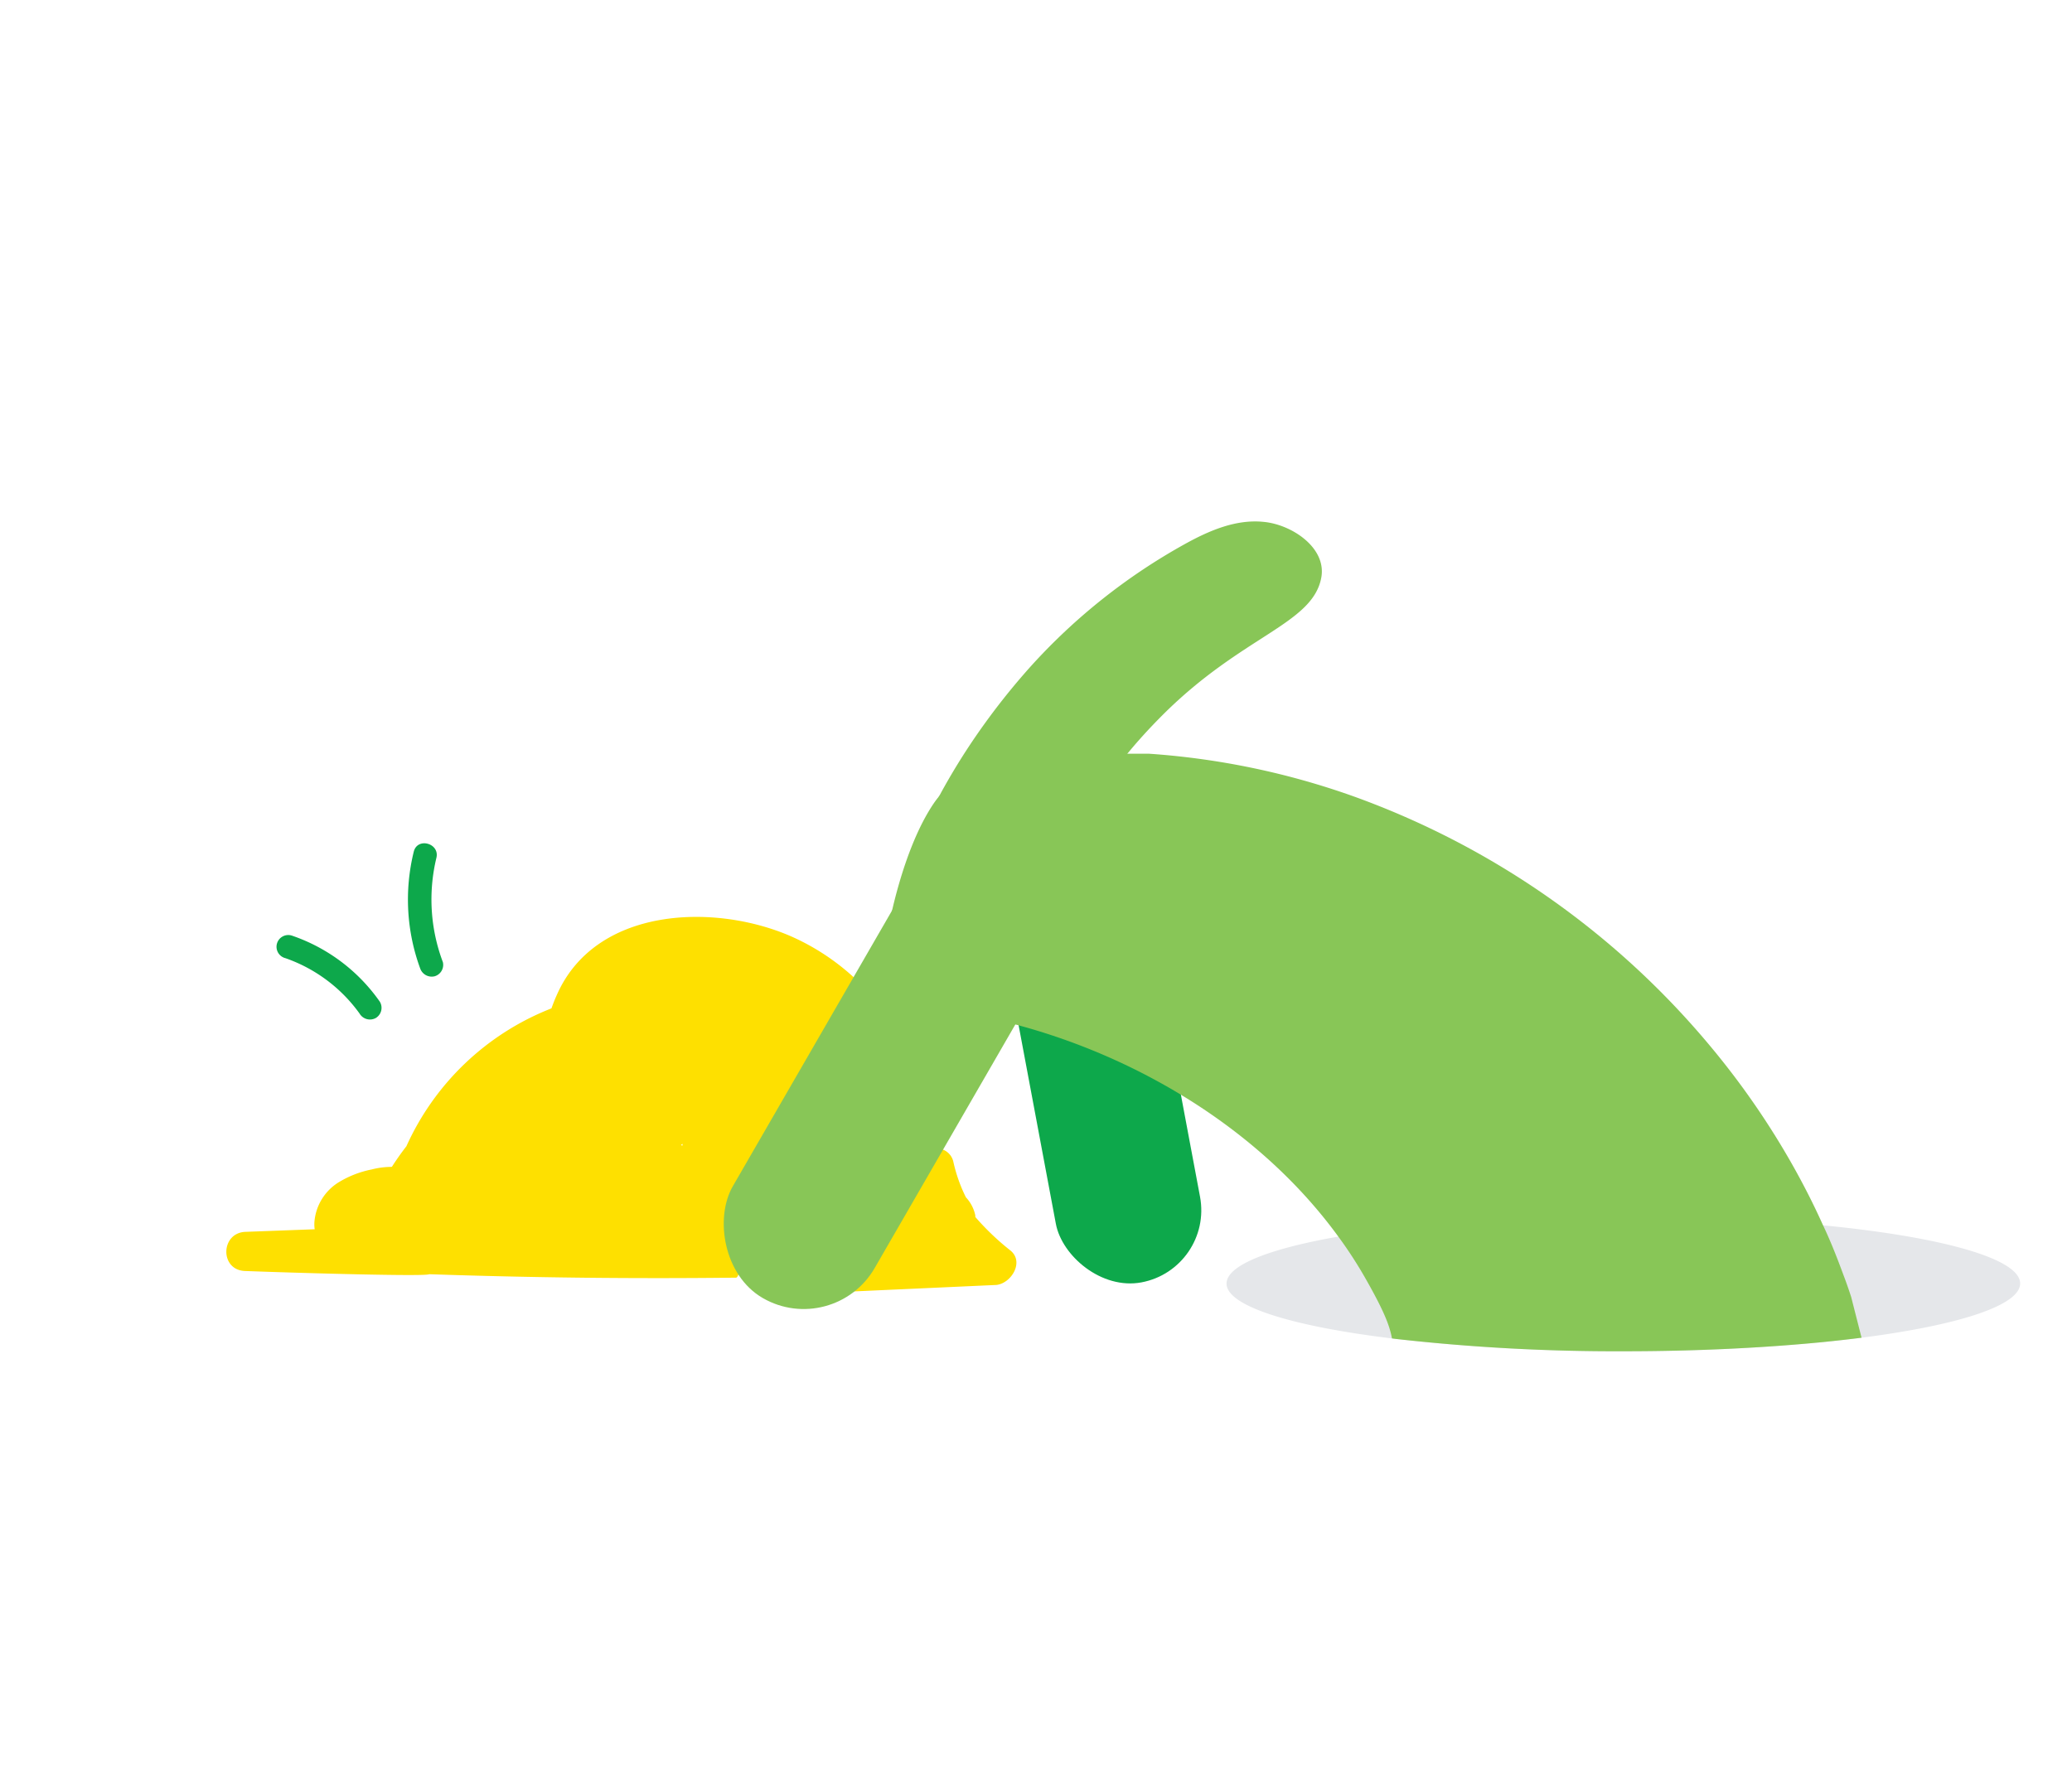 <svg id="Layer_2" data-name="Layer 2" xmlns="http://www.w3.org/2000/svg" viewBox="0 0 264.56 228.46"><defs><style>.cls-1{fill:#e5e7ea;}.cls-2{fill:#0da84b;}.cls-3{fill:#88c657;}.cls-4{fill:#fee000;}</style></defs><title>BarxBuddy Icons</title><path class="cls-1" d="M257.94,163.91c0,2.83-7.95,5.35-20.25,6.93-1.55.2-3.18.38-4.86.55-7.5.74-16.23,1.18-25.56,1.18a250.93,250.93,0,0,1-29-1.57l-.54-.07c-12.79-1.55-21.12-4.13-21.12-7,0-2.34,5.43-4.45,14.26-6,1-.18,2.08-.35,3.19-.51a233.76,233.76,0,0,1,33.22-2.13c8.46,0,16.43.35,23.43,1l2,.19C247.8,157.94,257.94,160.72,257.94,163.91Z"/><rect class="cls-2" x="132.07" y="117.28" width="18.73" height="46.88" rx="9.37" transform="translate(-23.52 28.49) rotate(-10.62)"/><path class="cls-3" d="M237.69,170.84c-1.55.2-3.18.38-4.86.55-7.5.74-16.23,1.18-25.56,1.18a250.93,250.93,0,0,1-29-1.57l-.54-.07c-.31-1.77-1.19-3.79-3.28-7.48a54.53,54.53,0,0,0-3.58-5.54c-10.62-14.58-28-24.46-45.43-28.07l-1-.6h0l-8.54-5.07-2.47-5.61s1.73-10,5.82-16,14.11-5.88,14.11-5.88l10.07-.42s2.81,0,3.31,0a97.51,97.51,0,0,1,26.05,5.43,106.1,106.1,0,0,1,45.83,32.21,101.59,101.59,0,0,1,10.32,15c1.37,2.44,2.64,4.93,3.79,7.49,1,2.09,1.83,4.22,2.63,6.39.36.94.69,1.89,1,2.84Z"/><path class="cls-4" d="M129,159.69a32.82,32.82,0,0,1-4.47-4.27c0-.07,0-.13,0-.2a4.8,4.8,0,0,0-1.2-2.31,19.72,19.72,0,0,1-1.59-4.48,2.18,2.18,0,0,0-1.5-1.67,15.44,15.44,0,0,1-.35-1.53,2.83,2.83,0,0,0,.21-1.8c-.06-.32-.16-.63-.24-1a17.88,17.88,0,0,0-2.92-9.87,23.8,23.8,0,0,0-5.67-5.43,29.47,29.47,0,0,0-10.33-7.58c-9.87-4.27-25-3.69-29.88,7.6-.24.53-.45,1.08-.65,1.63a33.82,33.82,0,0,0-18.52,17.61,34.48,34.48,0,0,0-2.38,3.48,2.59,2.59,0,0,0,1.57,3.7,2.53,2.53,0,0,0,3.58-.36s0,.05,0,.08c-.7,2,1.92,4.08,3.67,2.82a41.53,41.53,0,0,0,7.91-7.41,55.05,55.05,0,0,1,.15,5.75A2.49,2.49,0,0,0,68.5,157a2.54,2.54,0,0,0,2.75-1.79l.18-.49c.15.24.28.48.45.71a2.71,2.71,0,0,0,1.5,1.14,2.48,2.48,0,0,0,1.92-.25,2.83,2.83,0,0,0,1.26-2.47,2.35,2.35,0,0,0,2-.69,16.45,16.45,0,0,0,3.67-6.3h.07l.36-.07a2.37,2.37,0,0,0,2.85.29c.57-.32,1.13-.66,1.67-1a2.19,2.19,0,0,0-.11.67,2.33,2.33,0,0,0,.75,1.75,2.57,2.57,0,0,0,2.18,1.4,27.86,27.86,0,0,0,5.71-.68h2.22a2.82,2.82,0,0,0,.74.72,34.05,34.05,0,0,1,2.8,2.1,2.52,2.52,0,0,0,1.17,1.68l1.58,1a2.47,2.47,0,0,0-.16,4.77,2.69,2.69,0,0,0,2.08,3.67,2.48,2.48,0,0,0,2.38,1.79l18.72-.85C129.15,163.87,130.81,161.13,129,159.69Zm-23-14.44-.08-.05a3.49,3.49,0,0,0,0-.46l1.53,1a3,3,0,0,0,.07.51Z"/><path class="cls-4" d="M107.34,158.11a5.41,5.41,0,0,0-1-2.19,2.1,2.1,0,0,0-.06-.24,7.12,7.12,0,0,0-2.06-3.21,9.61,9.61,0,0,0-3.71-1.92,18,18,0,0,0-2.54-.45A13.75,13.75,0,0,0,93.07,149a14.59,14.59,0,0,0-3.17.24c-2.18-3.5-6.48-5.27-10.52-5.24a13,13,0,0,0-6.87,1.84,10.68,10.68,0,0,0-1.06.82l-.77.32a12.29,12.29,0,0,0-12.57,2.14,14.54,14.54,0,0,0-2.47-.22,15.66,15.66,0,0,0-3.49.35,10.14,10.14,0,0,0-4.68.1,12.85,12.85,0,0,0-4.29,1.68,6.57,6.57,0,0,0-3,4.7,4.43,4.43,0,0,0,0,1.26l-8.83.33c-3.2.11-3.31,4.88-.07,5,7.34.27,23.14.72,23.52.41q19.59.67,39.19.44c.25,0,.48-1.05.69-1.1.4.31,7.8-.11,10.88-.93A2.55,2.55,0,0,0,107.34,158.11Z"/><path class="cls-3" d="M161.36,66.65c-3.55-.37-7,1.12-10.16,2.88A76.43,76.43,0,0,0,131.7,85c-7.85,8.73-14.4,19.53-17.55,30.79-.64,2.32,3.74,2.85,4.38.54.11-.38.24-.76.35-1.15a28.6,28.6,0,0,0,5.54-.2c2.78.06,10.8-6,12.79-8.18,1.55-1.7,2.33-6.57,11.24-15.49,10.19-10.18,19.12-11.58,20.25-17.51C169.43,70,165,67,161.36,66.65Z"/><rect class="cls-3" x="104.97" y="98.5" width="20.91" height="72.11" rx="10.46" transform="translate(82.74 -39.69) rotate(30)"/><path class="cls-2" d="M56.55,122.88a22.69,22.69,0,0,1-.83-13.32c.46-1.87-2.43-2.67-2.89-.79a25.55,25.55,0,0,0,.82,14.91,1.56,1.56,0,0,0,1.85,1A1.52,1.52,0,0,0,56.55,122.88Z"/><path class="cls-2" d="M48.5,127.93a22.6,22.6,0,0,0-11.25-8.45,1.5,1.5,0,1,0-.8,2.89,19.6,19.6,0,0,1,9.46,7.07A1.54,1.54,0,0,0,48,130,1.52,1.52,0,0,0,48.5,127.93Z"/></svg>